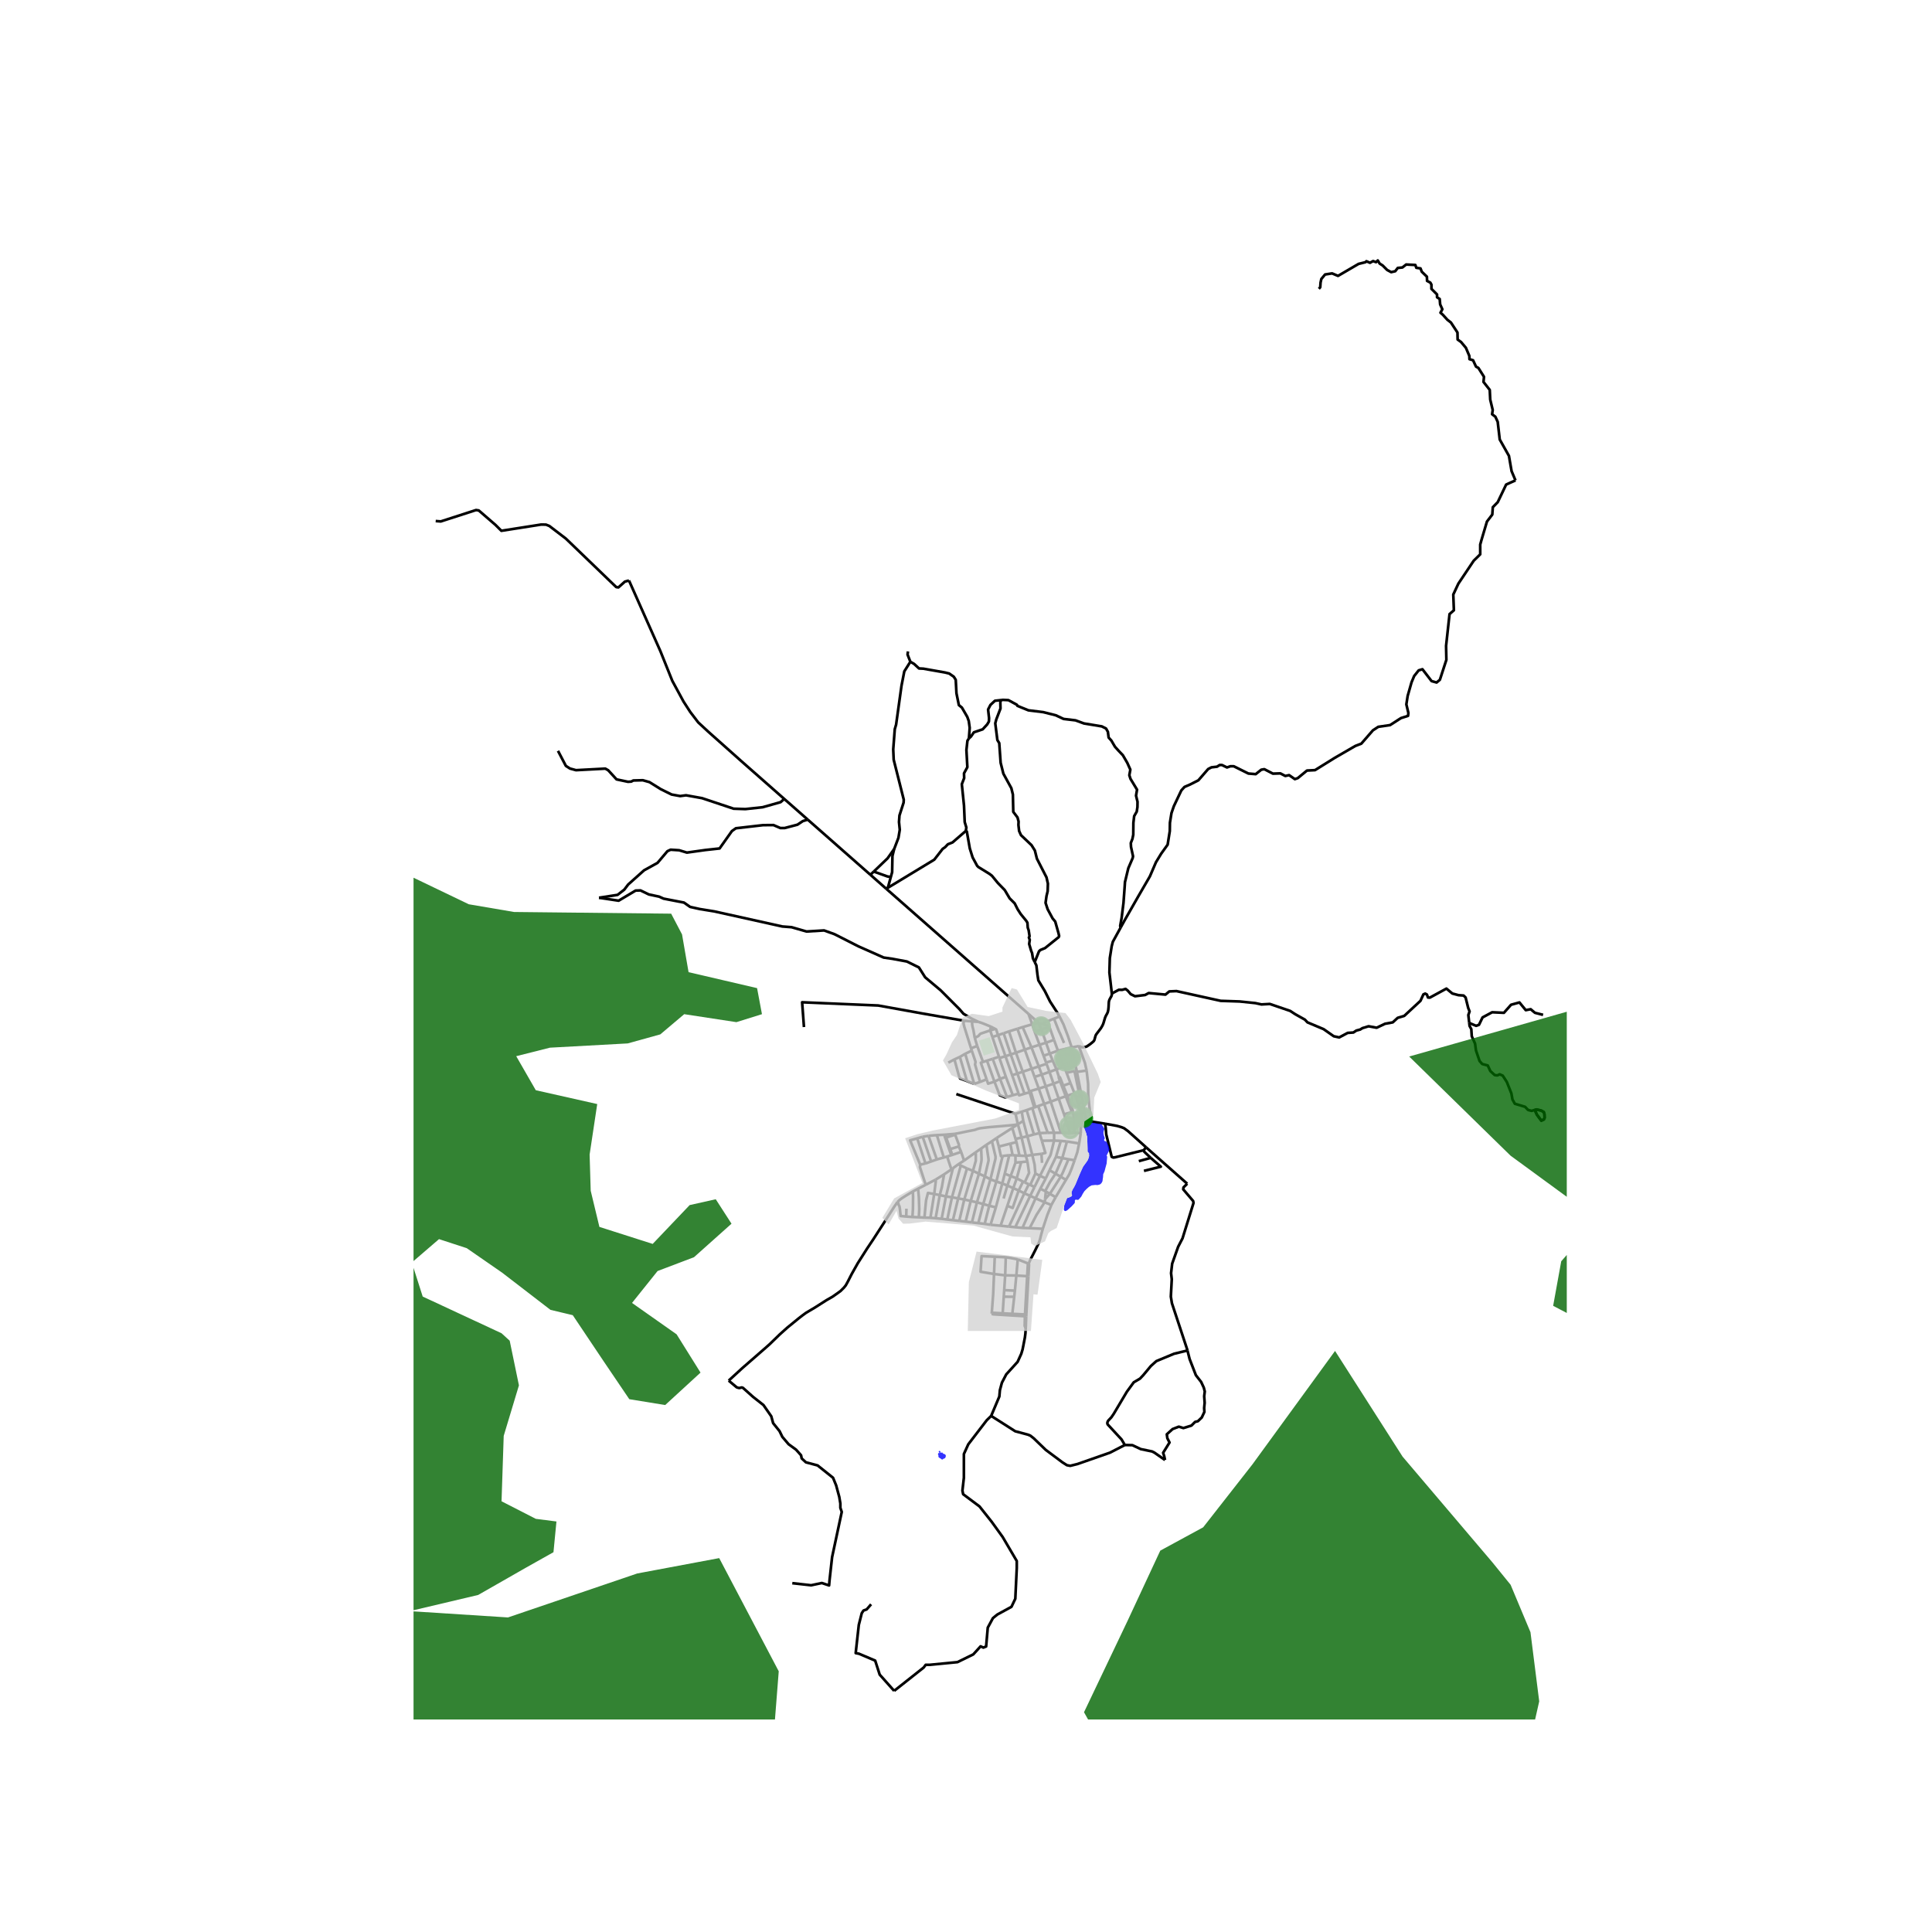 <svg xmlns="http://www.w3.org/2000/svg" xmlns:xlink="http://www.w3.org/1999/xlink" width="960" height="960" viewBox="0 0 720 720"><defs><style>*{stroke-linejoin:round;stroke-linecap:butt}</style></defs><g id="figure_1"><path id="patch_1" d="M0 720h720V0H0z" style="fill:#fff"/><g id="axes_1"><path id="patch_2" d="M154.11 640.8h429.78V86.4H154.11z" style="fill:#fff"/><g id="LineCollection_1"><path d="m400.404 395.36-.829-2.9M400.404 395.36l.835 3.612M400.404 395.36l-4.024 1.404M404.874 417.644l-1.978-.411M404.874 417.644l-.68-3.075M411.82 418.774l-6.274-1-.672-.13M399.03 390.416l.36-.067M399.03 390.416l-4.773 1.145M399.03 390.416l.545 2.044M401.24 398.972l-.814.186M401.24 398.972l.096.488M417.622 345.69l-2.897 5.278-.437 1.682-.692 4.427-.153 5.338.906 7.842M402.044 389.838l.603.224.479.201.48.038.683-.113.394-.075.438-.19 1.171-.814.751-.611.516-.453.246-.375.128-.41.266-.988.102-.335.208-.423 1.032-1.367.719-.945.557-.95.298-.649.188-.568.54-1.816.29-.661.47-.845.248-.57.162-.747.104-.909.05-.879.06-1.154.093-.483.156-.446.41-.758.309-.547.145-.502.009-.46" clip-path="url(#pae2d487af5)" style="fill:none;stroke:#000"/><path d="m547.542 381.218-.337-2.945.465-1.336-.523-1.337-.96-3.865-.754-.726-1.918-.145-2.267-.61-2.209-1.831-6.19 3.37-.696-.058-.379-1.104-.639-.349-.668.291-1.104 2.412-6.045 5.609-2.44.726-1.831 1.685-2.877.523-3.139 1.482-2.992-.552-2.296.697-.843.524-1.424.377-1.104.727-2.122.145-3.167 1.686-2.034-.436-3.778-2.645-6.015-2.528-.959-1.017-3.574-2.005-1.918-1.25-7.585-2.586-3.109.174-2.267-.493-5.898-.61-7.033-.233-16.476-3.633-2.674.117-1.423 1.191-6.248-.581-1.337.726-3.778.465-1.598-.784-1.133-1.337-.785-.61-1.279.348-1.22-.028-2.613 1.398M426.228 428.648l-10.6 2.63-.723.109-.617-.285-.297-1.246-.763-3.147-.978-3.994-.186-2.356-.243-1.585" clip-path="url(#pae2d487af5)" style="fill:none;stroke:#000"/><path d="m427.12 427.572-6.737-6.032-1.465-1.08-1.105-.436-1.452-.418-4.54-.832M417.622 345.69l1.54-2.804 5.09-8.921 4.283-7.384 2.259-5.252 1.942-3.187 2.407-3.36.805-5.063.047-3.097.58-3.62.88-2.553 2.781-5.873 1.189-1.31 2.036-.88 3.138-1.592 3.64-4.197 1.238-.636 2.076-.241.99-.625.87.013 1.85.893 1.298-.45 1.245.019 5.442 2.703 2.719.223 2.071-1.647 1.131-.2 3.215 1.662 2.768-.093 1.84.962 1.42-.31 2.141 1.49 1.081-.372 3.435-2.828 3-.152 7.393-4.599 7.611-4.405 2.252-.87 4.315-4.959 2.006-1.308 4.395-.643 4.043-2.604 2.65-.843.13-1.063-.76-3.22.49-3.145 1.443-5.069.975-2.336 1.677-2.114 1.41-.426 3.397 4.42 1.884.527 1.214-1.015 2.42-7.431-.108-5.205 1.295-11.844 1.615-1.424-.224-5.864 1.897-4.064 5.712-8.532 2.431-2.398-.004-3.627.509-1.829 2.006-6.75 1.988-2.607.194-2.736 1.839-1.893 3.122-6.534 1.446-.666 2.05-.902M491.492 107.64l.523-.583.116-1.743.29-1.337 1.395-1.685 2.615-.407 2.21.93 7.67-4.475 2.565-.625.341-.363 1.337.58 1.163-.638 1.104.407.639-.64.698 1.163 1.104.697 1.685 1.686 1.512.813 1.51-.348.93-1.221 1.744-.174 1.395-1.104 3.428.174.35 1.046 1.568.232.465 1.22 1.918 1.86.058 1.57 1.221.64.407.754v1.57l2.092 2.092v1.046l.988.64.174 2.034.814 1.801-.697 1.279.871.755 1.686 1.86 1.337 1.046 2.44 3.72.059 2.616 1.278.929 1.802 2.15 1.279 3.023.058 1.22 1.337.407 1.104 2.383.872.465 2.092 3.312-.175 1.918 2.325 2.964.174 3.604.93 3.894-.232 1.569 1.22.93.872 1.918.755 6.567 3.43 6.102.987 5.696 1.458 3.451M402.044 389.838l-2.654.511M404.944 398.963l-.655-2.922-2.245-6.203M386.88 381.091l-2.189.638M386.88 381.091l1.23 2.57M386.88 381.091l-3.589-3.235M388.508 381.621l-.908-.176-.41-.143-.31-.21M390.988 382.758l-.565-.494-.682-.308-.481-.143-.752-.192" clip-path="url(#pae2d487af5)" style="fill:none;stroke:#000"/><path d="m392.793 379.624-3.755 1.528-.53.47M394.257 391.561l.922 2.272M394.257 391.561l-3.017 1.083M394.257 391.561l-1.455-4.026M383.291 377.856l1.4 3.873M383.291 377.856l-53.009-46.643M394.869 378.826l-2.076.798M399.39 390.35l-1.405-4.228-1.645-4.337-1.471-2.96M385.61 358.528l.615 1.242.42 3.59.32 1.99 2.427 4.01 1.932 3.864 2.906 4.49.639 1.112M362.312 380.655l-3.071-.26M363.254 386.735l-.477-2.764-.401-1.614-.103-.854.04-.848" clip-path="url(#pae2d487af5)" style="fill:none;stroke:#000"/><path d="m364.551 380.795-.799-.037-1.44-.103M378.623 392.323l2.517 7.082M378.623 392.323l-2.6-7.953M378.623 392.323l3.282-1.16M378.623 392.323l-1.95.657M388.233 400.468l2.878-1.002M388.233 400.468l-2.692.876M388.233 400.468l1.485 4.395M388.233 400.468l-1.114-3.045M361.889 390.694l.26.831M361.889 390.694l2.29-.91M359.24 380.395l-.175.974.285 1.219 2.539 8.106M388.913 393.437l-1.502-4.08M388.913 393.437l.95 2.564M388.913 393.437l2.327-.793M389.257 448.05l-3.327-1.483M389.257 448.05l2.55 1.005M383.713 457.697l2.57-4.959 2.55-3.948.424-.74M389.479 446.894l-.03.34-.192.816M381.905 391.164l2.563 7.137M381.905 391.164l-2.743-7.769M381.905 391.164l2.488-.846M387.435 422.282l-2.13.484M387.435 422.282l3.02-.12M387.435 422.282l.825 2.834M384.716 412.951l.56 1.925 2.159 7.406M374.856 401.303l2.598 6.85M374.856 401.303l-2.395-6.996M374.856 401.303l-2.18.753M400.42 407.443l-2.639.904M400.42 407.443l.531 1.419M400.42 407.443l-1.493-3.802M384.707 430.396l-1.831-6.94M384.707 430.396l-2.395.385M384.707 430.396l3.402-.386M385.853 437.34l-.288-3.298-.858-3.646M385.853 437.34l-1.904 4.243M385.853 437.34l1.732.846M376.023 384.37l3.139-.975M376.023 384.37l-1.994.704M394.547 409.444l2.637-.893M394.547 409.444l-2.97 1.124M394.547 409.444l1.988 5.817M394.547 409.444l-1.923-5.586M385.58 384.462l-.889-2.733M385.58 384.462l1.83 4.895M385.58 384.462l2.53-.801M383.949 441.583l1.574.789M383.949 441.583l-.541-.237M400.11 415.649l.25 6.514M400.11 415.649l2.925-.777M400.11 415.649l-.405-1.264M372.89 456.783l2.517-7.412M372.89 456.783l3.12.333M372.89 456.783l-3.748-.346M391.11 399.466l-1.107-3.025M391.11 399.466l2.609-.941M391.11 399.466l1.514 4.392M377.454 408.153l2.146-.572M377.454 408.153l-2.199.641M351.843 437.649l-3.196 1.987M351.843 437.649l2.714-1.845M350.218 445.373l.806-3.06.582-3.38.237-1.284M400.36 422.163l-1.539.009M400.36 422.163l2.409.04M377.624 442.779l-2.217 6.592M377.624 442.779l1.285-3.648M377.624 442.779l-2.213-.957M377.624 442.779l2.005.894M384.468 398.3l1.073 3.044M384.468 398.3l2.65-.877M384.468 398.3l-3.328 1.105M393.534 431.133l-2.392 4.958M393.534 431.133l1.797-5.957M393.534 431.133l2.349.453M381.242 440.35l-1.613 3.323M381.242 440.35l.622.308M381.242 440.35l-2.333-1.219M398.187 432.03l2.28.359M398.187 432.03l-2.304-.444M395.308 438.514l.707-1.39 2.172-5.094M379.63 443.673l2.11 1.034M375.407 449.37l1.971.808 2.251-6.505M387.41 389.357l-3.017.961M387.41 389.357l2.415-.773M367.018 438.395l-2.194-.989M367.018 438.395l2.082 1.099M367.018 438.395l-2.94 9.683M367.6 426.64l.789 5.282.017.602-1.388 5.871M369.015 384.009l.808 2.436M369.015 384.009l.283-1.387M369.015 384.009l1.851-.567M363.254 386.735l.695-.278.633-.36.282-.294.377-.451.291-.168 3.483-1.175" clip-path="url(#pae2d487af5)" style="fill:none;stroke:#000"/><path d="m299.613 382.756-.684-9.238 28.365 1.205 16.323 2.948 15.624 2.724M369.823 386.445l2.119-.674M369.823 386.445l2.484 7.377M363.254 386.735l.924 3.05M381.336 417.728l1.54 5.728M381.336 417.728l-.561-3.422M381.336 417.728l-2.014 1.254M357.12 433.91l.948.449M357.12 433.91l-1.99 1.45M357.12 433.91l2.158-1.38M387.119 397.423l2.884-.982M387.119 397.423l-2.726-7.105M388.11 383.661l2.878-.903M388.11 383.661l1.715 4.923M381.787 407.592l-2.628-7.507M381.787 407.592l1.913-.536M379.6 407.58l.217.622 1.97-.61M382.26 494.954l-.117 1.943-.188 1.506-.55 2.876-.322 1.625-.482 1.604-1.368 3.012-4.243 4.685-1.608 3.08-.753 2.81-.206 2.343-3.045 7.228M333.226 630.138l11.004-8.705.753-1.003h1.505l10.333-1.004 5.886-2.878 2.737-3.012 1.026.469 1.027-.402.615-7.028 1.916-3.546 1.643-1.34 5.27-2.877 1.436-3.012.547-11.444v-2.61l-5.269-8.97-4.106-5.688-4.516-5.689-6.09-4.551-.274-1.339.547-4.819v-8.834l1.643-3.615 6.877-8.968 1.642-1.607M419.196 538.506l-5.508 2.845-12.146 4.25-2.703.67-1.233-.235-1.676-1.07-6.228-4.652-4.516-4.351-1.197-.937-.89-.368-4.756-1.272-8.965-5.72M376.11 430.515l-1.668 6.876M376.11 430.515l-2.463.292M376.11 430.515l1.258-.009M391.807 449.055l1.607-2.895M388.614 457.933l1.7-5.135 1.493-3.743M380.567 433.09l-1.658 6.041M380.567 433.09l-2.124.18M380.567 433.09l2.327-.233M389.718 404.863l1.859 5.705M389.718 404.863l-2.599.825M389.718 404.863l2.906-1.005M358.068 434.359l-3.299 11.835M358.068 434.359l2.302 1.098M359.86 455.256l1.905-7.69M359.86 455.256l2.347.308M359.86 455.256l-2.379-.262M350.218 445.373l-2.07-.403M350.218 445.373l2.309.51M350.218 445.373 348.684 454M379.29 469.344l1.245.479 2.82 1.119M383.355 470.942l-.305.253-.25 4.404M388.614 457.933l-.603 2.185-.445 1.807-.464 1.32-1.349 2.78-1.865 3.63-.533 1.287M383.255 475.635l.24-4.39-.14-.303M381.14 399.405l2.471 7.33M381.14 399.405l-1.981.68M371.123 449.959l-1.98 6.478M371.123 449.959l2.402-8.918M371.123 449.959l-2.463-.62M354.769 446.194l-1.746 8.293M354.769 446.194l-2.242-.312M354.769 446.194l2.32.41M378.909 439.131l-2.27-.846M374.442 437.391l-.917 3.65M374.442 437.391l2.198.894M382.312 430.781l-1.598-6.847M382.312 430.781l.582 2.076M382.312 430.781l-2.378-.116M402.164 426.13l-4.54-.73M402.164 426.13l.605-3.927M400.466 432.389l1.026-3.01.672-3.25M383.611 406.735l.48-.152M383.611 406.735l.089.32M372.307 393.822l.154.485M372.307 393.822l-2.364.78M379.934 430.665l-1.13-5.02M379.934 430.665l-1.502-.078M378.805 425.645l-.342-1.205M378.805 425.645l-2.293.552M379.159 400.085l-1.96.609M379.159 400.085l-2.487-7.105M387.12 405.688l2.005 5.705M387.12 405.688l-1.58-4.344M387.12 405.688l-3.029.895M361.765 447.566l3.059-10.16M361.765 447.566l-2.41-.542M361.765 447.566l2.314.512M379.322 418.982l-.86-3.896M379.322 418.982l1.392 4.952M379.322 418.982l-2.068 1.365M355.666 422.574l1.243-.207 3.813-.789 2.534-.5 1.096-.384.855-.218 3.3-.404 5.114-.435 3.116-.282 1.369-.134 1.216-.24M381.864 440.658l1.645-3.55-.615-4.251M384.393 390.318l-3.278-7.543M382.26 494.954l.037-.65.143-3.75" clip-path="url(#pae2d487af5)" style="fill:none;stroke:#000"/><path d="m381.949 490.527-.08 3.609.391.818M385.306 422.766l-2.71-9.055M385.306 422.766l-2.43.69M381.864 440.658l1.544.688M389.497 443.901l.325.183M389.497 443.901l-1.796-.904M393.341 437.417l-2.063 3.173-1.781 3.311M375.255 408.794l-2.579-6.738M370.603 403.106l1.946 5.02 2.002.837.704-.169M381.115 382.775l3.576-1.046M381.115 382.775l-1.953.62M387.7 442.997l-1.77 3.57M387.7 442.997l2.018-3.81M389.125 411.393l3.708 10.759M389.125 411.393l2.452-.825M389.125 411.393l-2.207.805M395.883 431.586l1.742-6.186M393.341 437.417l.86-1.933 1.682-3.898M396.58 397.365l-.2-.6M396.58 397.365l.885 2.397M396.58 397.365l-2.861 1.16M373.525 441.04l-2.214-.704M373.525 441.04l1.886.782M391.24 392.644l1.056 2.597M391.24 392.644l-1.415-4.06M373.647 430.807l-2.336 9.53M372.225 427.303l.8 3.573.622-.069M393.414 446.16l-2.148-1.266M393.414 446.16l3.827-6.451M371.311 440.336l-2.651 9.003M371.311 440.336l-2.21-.842M368.66 449.34l-1.707 6.763M368.66 449.34l-2.234-.628M378.357 457.346l5.564-11.675M378.357 457.346l2.684.258M378.357 457.346l-2.346-.23M392.833 422.152v2.907M392.833 422.152l-2.378.01M392.833 422.152l2.549-.013M364.824 437.406l-2.232-1.067M365.646 428.014l.142 3.44v.82l-.068.602-.896 4.53M395.33 425.176l-2.497-.117M395.33 425.176l2.295.224M393.719 398.525l.85 2.67M393.719 398.525l-1.423-3.284M385.425 412.743l.435-.159M385.425 412.743l-.71.208M385.425 412.743l-1.725-5.687M380.775 414.306l1.82-.595M380.775 414.306l-2.312.78M376.512 426.197l-4.287 1.106M376.512 426.197l.856 4.31M392.833 425.059l-4.573.057M387.585 438.186l3.212-6.484.516-.851.273-.72 1.247-5.072M383.921 445.671l1.602-3.3M383.921 445.671l-2.18-.964M383.921 445.671l2.01.896M397.24 439.709l1.204-2 .533-1.252.479-1.222 1.01-2.846M378.463 415.086l-22.07-7.363M369.298 382.622l1.568.82M364.551 380.795l1.562.524 1.25.494 1.935.809M376.01 457.116l5.73-12.41M381.74 444.707l1.668-3.36M369.142 456.437l-2.19-.334M366.426 448.712l2.674-9.218M366.426 448.712l-1.842 7.112M366.426 448.712l-2.347-.634M364.584 455.824l2.369.279M364.584 455.824l-2.377-.26M379.6 407.58l-2.4-6.886M359.354 447.024l3.238-10.685M359.354 447.024l-1.873 7.97M359.354 447.024l-2.266-.42M391.577 410.568l3.805 11.57M371.942 385.771l2.087-.697M371.942 385.771l2.76 7.85M370.866 383.442l.368.192.708 2.137M383.713 457.697l4.901.236M383.713 457.697l-2.672-.093M382.595 413.711l2.12-.76M378.463 424.44l-1.209-4.093M378.463 424.44l2.251-.506M398.821 422.172l-3.44-.033M396.535 415.26l1.533 4.662.753 2.25M341.818 424.239l2.036-.594M341.818 424.239l3.082 9.34M342.932 434.03l-3.746-9.07 2.632-.721M369.943 394.602l2.733 7.454M369.943 394.602l-2.12.682M385.93 446.567l-4.89 11.037M402.896 417.233l-.035.457-.092 4.513M374.703 393.62l1.97-.64M374.703 393.62l-2.242.687M374.703 393.62l2.497 7.074M352.128 422.877l-3.353.168M352.128 422.877l3.538-.303M352.128 422.877l-.077.636 2.266 6.443.402.493M352.602 423.914l-.183-.518-.291-.519M403.035 414.872l-.139 2.36M403.035 414.872l1.16-.303M403.035 414.872l-.738-2.066M389.825 388.584l2.977-1.049M362.592 436.34l-2.222-.883M363.547 429.462l.103.619v2.51l-1.058 3.748M357.481 454.994l-2.358-.268M388.11 430.01l1.476-.344-1.326-4.55M386.918 412.198l-1.058.386M386.918 412.198l3.537 9.964M374.029 385.074l2.643 7.906M404.944 398.963l-3.608.497M406.402 415.724l-.48-3.715-.376-4.217-.034-3.865-.568-4.964M355.666 422.574l.046.379M377.254 420.347l-5.856 3.758M390.988 382.758l.334.577 1.48 4.2M397.465 399.762l2.961-.604M397.465 399.762l1.462 3.88M382.876 423.456l-2.162.478M348.775 423.045l-2.75.248M351.595 431.403l-.015-.544-2.326-7.463-.48-.351M369.659 425.302l1.348 5.716-.02.784-1.887 7.692M364.178 389.784l2.16 5.973M366.338 395.757l1.486-.473M367.681 402.236l-2.152-6.185.809-.294M385.61 358.528l1.606-4.017.494-.465 1.744-.72 5.107-4.104.146-.407-.233-1.046-1.22-4.323-.988-1.191-1.831-3.4-.785-2.383.349-2.528.436-1.831.087-2.818-.523-2.325-3.574-6.974-.756-3.022-1.25-2.006-3.922-3.72-.698-1.539-.262-2.267.058-1.279-.406-1.54-1.57-2.063-.145-6.48-.581-2.354-2.964-5.405-1.017-4.04-.523-7.35-.697-1.134-.785-6.248.378-1.424 1.569-4.097-.058-2.296.209-.82" clip-path="url(#pae2d487af5)" style="fill:none;stroke:#000"/><path d="m417.622 345.69-.166-.61.538-2.977.697-5.623.465-6.365.087-1.38 1.25-5.187 1.627-3.777.131-.669-.756-3.487-.073-1.453.61-1.57.306-1.525.044-4.417.29-2.499.96-1.685.26-1.7.03-1.962-.552-2.295.377-2.223-2.44-4.025-.436-1.351.377-2.092-1.148-2.543-1.641-2.819-1.54-1.613-1.41-1.569-1.337-2.282-1.017-1.132-.276-2.122-.683-1.235-1.583-.799-6.64-1.09-3.168-1.162-4.431-.523-2.935-1.366-4.62-1.162-5.566-.683-4.082-1.657-.19-.407-3.167-1.728-2.02-.102-.79.087" clip-path="url(#pae2d487af5)" style="fill:none;stroke:#000"/><path d="m361.088 275.18.763-.684 1.076-1.584 3.298-1.118 1.686-1.845.624-1.061.058-1.264-.363-3.211.886-1.715 1.657-1.54 2.232-.247M359.926 309.673l.386.217 1.104 6.292 1.06 3.37 1.685 3.11.465.465 4.127 2.542.9.683 2.238 2.732 2.558 2.63 1.816 3.065 1.874 1.875 1.104 2.194 1.148 1.787 2.063 2.528.436.697.131 1.846.334.988.335 2.222-.248.465.32.858-.218 1.555.741 2.542.335.829.32 2.004.67 1.36M338.374 242.77l-.155 1.17 1.046 2.674M361.088 275.18l.291-3.953-.349-2.528-.551-1.54-2.006-3.458-1.133-.93-.9-4.417-.262-4.998-.727-1.162-1.714-1.192-1.54-.378-8.079-1.424-1.627-.087-1.83-1.685-1.396-.814" clip-path="url(#pae2d487af5)" style="fill:none;stroke:#000"/><path d="m333.228 316.401 1.598-4.185.495-2.992-.291-2.878.174-2.44 1.54-4.795.058-1.105-3.748-14.878-.174-3.835.58-7.556.494-1.715 2.006-14.442 1.046-5.376 2.26-3.59M359.926 309.673l.204-1.28-.61-2.033-.262-6.132-.814-7.99.872-2.268-.058-1.772 1.25-2.296-.35-6.393.379-3.458.551-.872M330.876 330.854l17.31-10.488 3.11-4.01.959-.669.988-1.046 1.743-.697 4.94-4.271M330.282 331.213l.594-.359M330.282 331.213l-5.91-5.206M571.961 413.648l.641-.184 1.744.407.959.552.261.785.06 1.365-.263.61-.959.437-1.627-2.18-.816-1.792" clip-path="url(#pae2d487af5)" style="fill:none;stroke:#000"/><path d="m571.961 413.648.816 1.792 1.627 2.18.959-.436.262-.61-.059-1.366-.261-.785-.959-.552-1.744-.407-.64.184M547.542 381.218l.128 1.124.64 1.191.173 2.645 1.221 2.731.349 2.558 1.336 3.922.989 1.134 2.063.552.959 2.063 1.627 1.511.988.116.872-.406 1.133.494 1.511 2.324 1.715 4.3.407 2.268.9 1.598 3.807 1.133 1.104 1.163 1.308.348 1.19-.34M427.12 427.572l3.723 3.311 11.6 10.249M442.533 503.292l-.093-.37-5.696-17.231-.407-2.5.35-6.45-.262-2.267.406-3.546 2.238-6.305 1.627-3.139 4.097-13.193-.145-.726-3.69-4.33.087-.726 1.398-1.377M333.226 630.138l-5.388-6.053-1.686-5.23-6.044-2.559-1.22-.232 1.162-10.52 1.104-4.358.64-.988 1.162-.407 1.686-1.918M271.56 514.515l2.969 2.487.572.192.41.083.924-.217.445.151.326.293 3.437 3.07 3.882 3.054 2.906 4.184.697 2.557 2.383 2.964 1.047 2.15 2.324 2.732 2.79 2.034 1.86 2.092.232 1.163 1.57 1.453 4.358 1.162 5.754 4.592 1.162 2.847 1.162 4.3.407 2.442v1.627l.523 1.511-3.603 16.855-.973 8.804-.145 1.744-2.703-.9-3.981.842-7.033-.784M396.231 404.597l2.696-.956M396.231 404.597l-.498.148M396.231 404.597l-.708-1.826M396.231 404.597l1.55 3.75M395.733 404.745l1.451 3.806M395.733 404.745l-.681-1.807M395.052 402.938l-2.428.92M395.052 402.938l.471-.167M394.57 401.194l.02.501.462 1.243M397.184 408.55l.597-.203M397.184 408.55l2.12 5.527.4.308M399.705 414.385l.104-.496-2.028-5.542M395.523 402.77l-.513-1.27-.44-.306M399.575 392.46l-4.396 1.373M395.179 393.833l1.2 2.931M400.951 408.862l1.43-.298M400.951 408.862l.894 2.451M402.111 403.484l-.745.152M402.111 403.484l-.775-4.024M402.111 403.484l.945 4.94M401.366 403.636l1.016 4.928M401.366 403.636l-.94-4.478M403.056 408.423l.493 2.447M403.056 408.423l-.674.141M392.296 395.241l-2.434.76M389.862 396.001l.14.44M396.535 415.26l3.17-.875M404.195 414.569l-.38-2.142M427.12 427.572l-.892 1.076M428.843 431.508l-2.373-2.247-.242-.613M292.273 297.742l-1.362 1.194-6.684 1.89-6.45.697-4.389-.146-11.74-3.922-5.986-1.076-2.18.291-3.196-.581-4.01-1.977-4.242-2.644-2.47-.697-3.546.087-.756.407-1.22.087-4.272-.9-3.11-3.401-1.074-.61-10.926.581-2.238-.61-1.54-.988-2.935-5.608M292.273 297.742l8.756 7.71M234.403 216.335l11.701 26.321 4.451 11.093 4.175 7.697 2.508 3.883 2.966 3.883 3.832 3.547 12.182 10.845 16.055 14.138M331.98 326.828l-1.104 4.026M325.627 324.804l5.102 1.826 1.25.198M333.228 316.401l-.64 2.586-.115 6.044-.493 1.797M325.627 324.804l-1.256 1.203" clip-path="url(#pae2d487af5)" style="fill:none;stroke:#000"/><path d="m333.228 316.401-2.47 3.487-5.131 4.916M324.371 326.007l-23.342-20.554M223.235 334.561l6.92-1.073 2.5-1.947 1.452-1.918 5.928-5.289 4.999-2.76 3.69-4.36 1.192-.552 3.196.204 2.877.872 6.858-.96 5.318-.58 4.591-6.48 1.482-1.047 10.142-1.162 3.864-.03 2.558 1.105h1.627l4.766-1.25 2.005-1.337 1.83-.544" clip-path="url(#pae2d487af5)" style="fill:none;stroke:#000"/><path d="m364.551 380.795-2.45-1.191-3.04-1.8-1.521-1.742-7.014-7.028-5.749-4.82-2.326-3.681-4.482-2.21-5.406-1.003-3.25-.468-9.342-4.15-1.197-.603-7.767-3.95-3.9-1.405-6.536.401-5.577-1.606-3.455-.265-25.354-5.626-5.368-.867-3.628-.803-2.295-1.61-7.596-1.472-1.64-.74-3.836-.814-3.138-1.51-1.801.057-6.335 3.778-7.313-1.106M234.403 216.335l-1.53.422-2.413 2.15-.813-.116-18.772-18.074-6.161-4.708-1.25-.494-1.801-.029-14.82 2.325-2.209-2.209-6.219-5.376-1.016-.145-13.135 4.242-1.89-.144M547.542 381.218l2.554 1.079 1.075-.378 1.336-2.761 3.575-1.918 4.388.204 2.644-2.994 3.138-.871 2.355 2.877 1.83-.35 1.598 1.338 3.026.766M378.443 433.27l-1.803 5.015M378.443 433.27l-.01-2.683M376.64 438.285l-1.23 3.537M375.41 441.822l-1.393 4.826M385.523 442.372l2.062-4.186M391.142 436.09l-1.424 3.097M391.142 436.09l2.2 1.327M393.341 437.417l1.967 1.097M395.308 438.514l1.933 1.195M395.308 438.514l-4.042 6.38M388.11 430.01l.226 3.351M372.676 402.056l-2.073 1.05M367.824 395.284l2.78 7.822M367.681 402.236l.554 1.62 2.368-.75M340.071 444.11l1.99-1.065M340.033 453.544l.196-3.065.043-4.467-.051-1.448-.15-.454M334.477 447.939l.808-.781.958-.703 1.267-.808 2.561-1.537M403.815 412.427l-.266-1.557M403.815 412.427l-1.518.38M402.297 412.806l-.452-1.493M403.549 410.87l-1.704.443M384.091 406.583l.1.337M385.86 412.584l-1.669-5.664M428.843 431.508l-4.444 1.217M426.316 436.356l6.295-1.572-3.768-3.276M377.969 483.28l-3.89-.039M377.969 483.28l.255-2.293M377.969 483.28l-.706 6.345M374.078 483.241l-.407 6.203M374.078 483.241l.16-2.44M374.238 480.801l3.986.186M374.238 480.801l.36-5.523M378.224 480.987l.535-5.64M378.759 475.348l.53-6.004M378.759 475.348l-4.16-.07M378.759 475.348l4.04.251M374.83 468.549l1.787.27 2.672.525M377.263 489.625l-3.592-.18M377.263 489.625l4.724.236M373.67 489.444l-3.485-.194-.599.318M374.83 468.549l-.231 6.73M374.83 468.549l-4.109-.2M370.721 468.349l-.28 6.427M370.441 474.776l-5.012-.837.376-5.823 4.916.233M381.987 489.861l-.038.666M381.987 489.861l.49.025M381.987 489.861l.812-14.262M381.949 490.527l.49.028M369.586 489.568l.496.234 11.867.725M382.44 490.555l.037-.67M370.441 474.776l-.308 7.497-.547 7.295M382.477 489.886l.778-14.251M370.441 474.776l4.158.502M382.8 475.599l.455.036M352.966 431.01l1.591 4.794M352.966 431.01l-1.371.393M352.966 431.01l1.753-.561M343.854 423.645l2.172-.352M343.854 423.645l3.157 9.202M347.011 432.847l-2.111.732M347.011 432.847l2.11-.752M349.121 432.095l-3.095-8.802M349.121 432.095l2.474-.692M358.19 429.276l-3.47 1.173M358.19 429.276l-.878-2.03M358.19 429.276l1.088 3.255M359.278 432.53l4.269-3.068M354.128 428.233l3.184-.988M354.128 428.233l-1.526-4.32M354.72 430.449l-.06-.71-.532-1.506M352.602 423.914l3.11-.961M357.312 427.245l.076-.544-1.325-3.547-.351-.201M344.9 433.579l-1.968.451M337.8 450.446l-.073 2.924M337.727 453.37l2.306.174M334.477 447.939l.26.365.172.753.291.502.17 1.037.275 2.578 2.082.196M340.033 453.544l2.395.101M342.428 453.645l2.09.125M342.062 443.045l.144.552.23 2.599.137 4.45-.145 3M342.062 443.045l2.924-1.514M344.517 453.77l2.217.062M348.147 444.97l-2.323-.398-.702 2.761-.24 2.41-.365 4.027M348.684 454l2.239.218M348.684 454l-1.95-.168M350.923 454.218l2.1.27M350.923 454.218l1.604-8.336M353.023 454.487l2.1.239M355.123 454.726l1.965-8.122" clip-path="url(#pae2d487af5)" style="fill:none;stroke:#000"/><path d="m271.56 514.515 5.046-4.633 8.503-7.413 1.761-1.556 1.13-1.104 1.214-1.172 1.335-1.305 2.874-2.577 4.225-3.446 1.489-1.156 1.266-.92 3.25-1.924 4.329-2.76 2.258-1.29 1.745-1.22 1.266-.92 1.231-1.222.702-.871.718-1.288 1.523-2.979 2.24-3.982 3.474-5.472 2.31-3.447 4.054-6.275 2.087-3.263 1.608-2.51 1.28-1.871M357.088 446.604l3.282-11.147M348.147 444.97l-1.413 8.861M348.647 439.636l.085.686-.585 4.648M348.647 439.636l-3.66 1.895M352.527 445.882l2.604-10.521M354.557 435.804l.574-.443M367.6 426.64l-1.954 1.374M367.6 426.64l2.059-1.338M364.079 448.078l-1.872 7.486M365.646 428.014l-2.1 1.448M369.659 425.302l1.74-1.197M391.266 444.894l-1.444-.81M389.479 446.894l1.098-1.25.689-.75M387.585 438.186l2.133 1M378.432 430.587l-1.064-.08M372.225 427.303l-.827-3.198M362.15 391.525l-2.45 1.206M365.248 403.206l-1.872-6.475.188-1.004-1.414-4.202M353.412 396.024l2.275-1.215M365.248 403.206l-2.18.72M365.248 403.206l2.433-.97M363.068 403.927l-2.726-1.077M363.068 403.927 359.7 392.73M392.793 379.624l1.753 4.473.582 1.238 1.403 3.347M355.687 394.809l2.023-.924M360.342 402.85l-2.554-.942-.4-.914-1.701-6.185M357.71 393.885l1.99-1.154M357.71 393.885l2.632 8.965M389.822 444.084l-.134.69-.137 1.305-.072.815M384.191 406.92l-.491.136M434.163 544.105l-3.949-2.754-.855-.435-4.208-.87-3.149-1.473-2.806-.067M442.533 503.292l-4.997 1.213-6.603 2.745-2.019 1.807-2.874 3.446-1.198 1.272-2.326 1.372-2.566 3.514-4.894 8.233-.889 1.305-1.198 1.272-.24.502-.068.435.137.435 5.167 5.588 1.231 2.075M434.163 544.105l-.26-1.299-.435-1.395 2.383-3.836-.814-1.597-.204-1.453 2.151-1.948 2.324-.9 1.715.523 2.993-.93 1.366-1.366 1.046-.261 1.424-1.366.988-2.092-.088-1.453.19-1.962-.175-2.427.218-1.787-.363-1.423-.988-2.122-1.962-2.513-2.338-6.03-.801-3.176M342.932 434.03l-.102.937 2.156 6.564" clip-path="url(#pae2d487af5)" style="fill:none;stroke:#000"/></g><g id="PatchCollection_1"><path d="m396.48 450.727.124-1.47.95-2.46.14-.317.616-.167.581-.268.497-.25.137-.386-.188-.686.05-.602.394-.887.428-.703.6-1.15 1.487-3.619.831-1.865.538-1.147 1.112-1.523.564-.82.444-1.078.106-.796-.062-.376.008-.46-.205-.1-.222-.218-.103-.419v-.92l-.145-4.376-.095-.335-.153-.351-.01-.351-.974-2.547.194-2.15 6.364 1.009.885 1.324.144.272.068.284-.17.394-.163.569-.02.532.097.647.316.937.103.418-.18.15-.085.285v.243l.162.21.197.083.333.036.292.383.419.752.294.7.303 1.348-1.098 2.179.158.191.07.21-.038.567-.16 1.958-.453 1.64-.325 1.256-.504 1.116-.06 1.059-.134.872-.055.617-.36.687-.393.418-.462.218-.65.15-.838-.05-1.386.167-.607.33-.434.285-.84.743-.776.797-.613.962-.553 1.059-.975 1.12-.24.093-.436-.018-.428-.075-.167.113-.132.21-.051.18.046.284-.02.26-.129.309-1.064 1.155-1.652 1.478-.464.227-.302.077-.294-.165-.15-.229zM349.656 541.515l-.077.293.008.342.171.268-.068.176v.143l.12.167-.026.142.086.159.103.008.316.21.385.2.094.176.436.142.231-.133.103-.16.239-.05.36-.176.204-.25.12-.419.018-.326-.146-.293-.316-.226-.283-.108-.213-.018-.257-.351-.111-.134-.146.042-.496.034-.094.05.035-.243.05-.192-.068-.126-.145-.108-.188-.05-.155.041-.085.076-.034.158.051.185.206.159.017.125-.052.084z" clip-path="url(#pae2d487af5)" style="fill:#00f;fill-opacity:.8"/></g><g id="PatchCollection_2"><path d="m-899.706 317.809 1.342-40.172 15.567-27.832 1.075-17.854-11.81-10.502-46.704-13.654 7.247-41.487-24.424-.788-16.91 6.302-12.615-11.291-22.01 27.833-21.472-16.804 30.062-27.834-7.516-12.604-27.915 26.521-30.598-22.32-5.905-4.463-3.9-35.767 12.146-57.932 8.351-34.91-7.592-93.589-40.236-59.424 16.702-57.941 31.885-23.771 3.037-11.886-6.833-46.058-41.754-16.343-65.289-23.773-47.068 29.715-40.995-28.229-23.535-26.001-42.377 7.699-17.714 4.727-23.083-21.537-13.42-19.962-5.905-20.488 1.946-15.167 20.394-23.413 10.981-25.715-14.726-5.497.833-12.078 3.743-8.142 1.664-3.528 1.803-18.727-8.32-14.52-4.962-3.093 3.922-4.03 8.236 1.727 5.883 2.303 17.453 6.333 3.53.768 18.237-2.878 7.843-4.415 6.47-2.404 6.471 13.338 3.48 6.429 3.139-2.735.703-4.348-17.551-27.348 12.06-4.798 25.591 20.439 3.236-6.717-13.727-12.763-2.844-7.389.392-6.525-4.02-4.51-1.47-8.349-9.217-7.772-5.099-7.485-2.94-8.925-4.61-8.828-9.412-9.405-8.334-10.364-10.393-12.187-2.844-8.445-1.176-4.703-1.079-4.126 4.216-5.95 2.745-9.02 4.02 7.485 4.217-.097 4.51-2.59 4.902 1.247 5.883-3.359 22.16 12.572 5.392-5.854-11.668-6.91-13.923-9.117-11.864-4.318 22.302-20.074 12.942-9.98 12.354-4.415 4.903-9.405 12.158-14.971 15.492-6.718 8.824 2.303 2.746 11.516-6.08 6.91 10.59 15.355 14.707 1.92 8.825-6.334 1.372-10.748-6.094-9.263-4.16-18.458 8.32-5.157 11.925-3.8 2.496-10.587-3.328-15.202-4.438-20.358-3.05-13.845 25.791-36.104 23.018 16.56 33.001-1.087h26.07l10.405 41.451-23.57 6.885-18.026 8.958-.693 15.2 3.466 6.108 9.43-2.035 7.21-2.986 25.712 14.267 6.178-3.551 9.037 9.382-7.06 14.779-2.157 10.557-11.766 18.81-4.314 19.577-.755 3.855 8.628-7.58 4.804-16.795 11.668-23.417 11.864-.96 15.258 10.481 7.21-10.858 15.808 8.822 6.795-4.343-16.224-11.13 43.124-51.575 9.984 7.194-3.19 6.243 4.438 7.737-15.53 17.1 4.991 11.402 9.29 5.157-.693 7.465-3.605 11.129v13.572l7.21 3.393 4.715-11.4.555-18.187.693-9.636 4.853-7.872h4.854l8.596 2.986 7.21 9.365-5.13 9.771-3.605 13.708-3.882 8.55-3.328 2.986-8.598 6.922v7.329l11.37 2.578 2.774 5.7 13.589 6.244-1.387 10.45 2.635 14.793 6.656-1.629 5.13-9.5 7.627.407 8.042 5.022 14.239 9.947 2.634 8.143-1.664 9.771 6.24 6.38 17.056 14.656 9.844 11.942 9.43 3.257 9.567-5.157 3.05-6.378 6.795-2.85 5.546 4.071 6.656 11.4 4.437 4.886 6.102 6.242-3.05 7.057-8.876 5.835-11.231 4.614 2.635 9.093 11.786-1.357 18.858-9.907 5.269-3.8 20.8 21.713 9.15-1.492-2.356-11.67-13.312-11.265 2.22-8.55 13.31-2.714 1.803-2.85 4.16-7.328 9.845.543 1.248-7.735-3.328-7.736 2.618-21.879 7.21-14.385 14.144-8.143 15.253-2.714 5.546.27 27.178 8.958 35.775 4.614 3.328.543 22.74 19 9.43 19.814 12.202-2.714 2.965-21.39 11.178-16.697 10.392 5.373-1.765 10.748-6.078 15.93-4.314 8.445-15.884 7.87-8.04 10.554 18.433 11.132 14.903-.576 8.433-3.07 20.934 8.682 14.143 1.493 13.867.271 3.744-5.7 2.08-6.92 2.634-3.122 7.488-1.493 17.332 5.157 7.488 5.972-.693 6.785-1.941 16.013-4.854 4.75-11.647-.271-7.072-.815-6.933 5.157 3.744 9.5 8.181 4.75.555 14.384 1.664 4.207 5.824 9.906 9.29-1.357 12.618-9.5 5.685-.95 7.488 7.464 8.042 3.393 7.21 5.564 5.131 8.549 1.525 8.142-3.882 5.835-17.055 2.172-3.328 2.578.832 8.82 7.071 6.514-3.328 9.228-14.42 1.628-7.627-5.971-12.48 3.528-13.034 7.735-15.472 8.516-33.556-2.443-7.627-10.177-4.299-7.463-7.764 3.664-4.854 11.534-4.02 7.87-8.737 11.264-13.173 12.755-1.247 9.363 15.807 8.277 8.597 4.478 14.975 3.257 2.913-7.328 9.151-4.342 11.648-.543 11.647-3.8 2.774-9.091-4.16-2.307-8.32-5.7 2.219-2.577 5.685-2.442 10.261 8.548 3.743 7.6 7.211 7.598 12.202 7.056 8.875-.543.693-4.07-.693-9.499-.555-4.614-1.387-14.79 14.56-5.7 12.341-2.035 11.648-10.992 5.685-13.57h12.064l6.1 5.971 3.328 7.6v7.191l5.134 11.746 14.421 11.805 7.072 10.041h1.941l16.223-5.563 16.64-2.714 18.997 3.528 13.311 4.478 8.732 10.575-1.109 9.77-4.299 10.449-8.735 6.649 5.269 10.72 9.29 5.563 1.525 8.005.694 14.384-.277 8.14-3.19 8.549-5.823 10.584-4.3 5.699-10.26 4.613-7.626 7.463-8.32-7.463-7.072-5.428-5.408-.135.97 6.513 7.904 11.262-3.189 8.548-6.933 1.492-6.933-.95-18.164.543-3.606 7.055 4.021 12.212 9.707 5.02 1.527-2.827 9.984 10.176 8.18 6.648 4.16-.542 3.051-6.106 9.152-3.528-9.429-12.754-1.525-3.528 3.05-5.563 6.379-1.356 4.991 2.985 12.17-7.595 10.196-10.17 12.943-17.846 10.589-21.49 4.314-1.344 2.94-6.779 3.529-.576 6.962 3.455 5.196 3.837-.196 6.237-5 .096-8.727-3.359-2.745 2.495.98 3.934 3.726 6.812-2.745 3.933-3.628 3.263-6.57 1.918-.685 6.429.588 4.317-1.471 7.388-2.647 8.539-2.354 5.565-2.548 1.151-3.334-.384-4.216-1.918-3.628 2.11.294 4.797 2.843 4.797.197 4.03-3.138 5.277-2.158 4.893 4.714 22.977-3.19 6.648-6.171 4.702-10.262 5.428-8.874 1.628h-14.143l-9.43 5.427 3.744 9.497-4.298 5.699-6.795 8.547-10.4 2.985h-11.508l-15.808 1.493-4.853 7.055 5.27 3.527 18.58.407h7.904l15.96-2.998 14.559-9.904 7.626-6.106 5.547-5.156 19.358-14.322 9.02-11.513 8.432 2.494 9.609 5.565 12.943 5.373 10.1 6.077 29.674-.543 41.876 1.628 5.27-1.085-8.32 24.422 8.32 6.512 16.084-7.326 6.934-11.668 3.882-16.01 6.933-3.257 18.026 16.282 16.64-.543 13.588-9.497 6.379 12.21-11.925 19.266 3.05 12.211 13.312 24.15 16.085 30.39-1.941 20.622-4.16 18.994-4.16 12.752-18.581 10.582-4.714 14.923-3.328 10.582-14.144 14.38-1.941 12.48 23.018.543 18.58-22.52 39.38-23.876 15.253 25.504 10.539 9.226 12.48-5.699L-2.06-1.22l7.488-7.868L19.57 7.734l4.714 1.357 6.934 10.04-15.253 19.263-9.43 27.946 13.312 21.434 24.405 16.82 16.362 5.156 8.14-16.724 16.085-1.899 3.882 14.108 14.282 13.566 7.626 12.615 16.046 10.187 3.906 24.18-2.773 17.905-10.816 14.108-7.488 12.75-18.58 6.783-9.706 6.51-21.632 7.868-22.463 3.527-7.488-.813-12.48-13.566-3.604-4.34-32.725-9.224-23.573 4.34-16.64-2.712-11.369-4.07-18.858-13.022-14.144-.814-13.311 3.527 2.773 19.805 21.908 26.858 29.674 31.197 43.043 48.637 49.417-11.51 28.563-11.47 19.719 2.493 17.256 9.975 18.041 7.481 39.416 8.44 21.963 10.55 16.864 2.878 58.555.626 4.053 7.73 2.431 14.071 25.53 5.946 1.823 9.71-9.523 2.974-19.451-2.973-8.915 7.531-12.157 3.369-28.973 1.586-12.562 3.17 7.294 12.685 22.895 5.153-2.836 18.827.405 13.476 3.242 13.476 19.856 6.342 13.777-14.467 9.726-2.18 5.875 9.116-13.98 12.486-13.575 5.152-9.522 11.89 16.614 11.693 8.914 14.268-13.17 12.089-13.372-2.18-9.522-14.07-11.55-17.241-8.306-1.982-18.033-13.873-13.17-9.115-10.333-3.37-10.13 8.72 4.052 12.683 29.378 13.675 3.04 2.774 3.444 16.647-5.673 18.825-.81 24.375 12.764 6.54 7.7.99-1.11 11.447-10.157 5.706-17.908 10.23-25.502 6.025 36.615 2.35 48.149-16.38 30.564-5.733 22.19 42.178-8.098 103.146 35.117-55.746 24.277-24.032 21.612-1.448 10.362 26.638 13.026 31.27 35.232 9.555-2.37-46.616-15.394-27.506 16.283-34.167 12.139-26.06 15.987-8.687 18.355-23.455 30.79-42.277 25.165 39.382 33.454 39.38 6.81 8.397 7.401 17.663 3.256 25.77-7.401 32.719-12.73 29.822-24.573 26.927-7.994 22.294-1.776 41.402-8.586 21.424 8.586 29.242 24.92 32.425 15.395 39.952 1.184 43.424 11.25 22.002 34.935 5.79 18.947-11.58 22.204 2.895 18.948 27.501 64.836 49.502 26.942 11.868 7.697 12.737 1.48 31.263 10.612 88.525 18.842 24.56.837 19.65-11.723 16.782-9.211 22.104 2.093 27.016-18.003 3.274-28.471-17.192-19.678-4.911-28.14-3.89-20.934-6.753-10.676-15.145-2.93-9.825-11.306-41.957 2.931-25.174v-20.263l-2.721-20.673-8.584-1.433-12.35 3.684-7.328 7.778-8.51 36.985-8.882 12.736-8.586 8.973-5.26 16.35-.419 12.075-2.093 10.438-6.49 1.842-13.398-3.275-5.652-10.438-2.093-10.642-2.303-14.532-4.606-11.257-19.888-17.807-10.257 17.193-5.443 21.081-13.607 11.666-12.98-.205-5.233-4.911 9.211-16.988 7.327-11.257-6.909-22.105-3.977-11.666-29.099-21.287-15.7-7.164-15.91 5.321-13.399 16.989-1.256 18.625-1.046 13.919-.42 10.847-2.302 8.392-26.378.614-31.22 13.06-21.315 9.263-60.138-27.992-16.283-41.103-48.359-58.728-28.47-60.588-35.17-26.2-26.796 9.824-3.35 36.026-65.315-8.187-53.592-42.577 8.374-32.751 5.024-44.216-44.135-76.906-43.125-72.06-82.795-49.7-108.948-71.805-24.869-32.428 37.303.578 18.948-25.48-6.514-24.323 27.83-13.32 36.119 55.595 60.395 53.276h35.527l-21.908-54.434-36.12-81.076-43.224-64.284-69.953-112.482-42.04 29.538-46.777 30.118-54.474 73.552-3.798 50.2-34.751-28.256-22.19-34.81-25.122-12.694-26.796-4.095-28.89-10.648-37.681-11.876-25.077-.006-35.592 23.628-21.353 18.02-22.609 2.866-23.865-19.247-14.654-10.648-19.26-6.143h-18.841l-7.955 11.876 9.211 18.838 4.606 21.295-7.118 16.38-18.84 6.552h-9.63l-20.097-20.884-16.748-17.2-11.723-20.476-23.447-29.076-17.166-19.248-12.142-27.03.419-34.401 2.093-17.61zM858.284 722.492l-76.369-137.331-63.23-100.931 18.066-26.237-3.01-23.561-37.5-14.994-27.374-23.293-36.13-37.217-35.038 14.191-72.536 20.616 37.774 36.949 32.573 23.828-13.686 15.528-3.011 16.6 26.551 13.921 42.153 28.112 27.92 29.18 17.792 17.134 2.463 28.646-8.211 22.487 16.423 15.795 24.635 22.487-4.653 39.887 22.172 32.391 8.758 16.596 28.468 28.91 21.624 36.94 23.54 51.66 8.212 25.43 11.496 49.249 19.982 25.16 7.664 1.873 5.2 23.018 12.592-.268 9.58-4.55 9.033-48.177-2.463-24.358-23.267 4.819-7.938-32.12-.547-13.651 31.478 1.07h17.518l1.095-13.65-13.96-4.283.274-23.288-9.58-33.191-14.508-37.208-9.854-12.581 31.205-16.062 11.77-12.849-.547-26.77-8.212-22.486-11.496 11.511-12.044 30.785-11.77 17.132z" clip-path="url(#pae2d487af5)" style="fill:#006400;fill-opacity:.8"/></g><g id="PathCollection_1"><defs><path id="m2fbbfa0fba" d="M0 3a3 3 0 1 0 0-6 3 3 0 0 0 0 6z" style="stroke:green;stroke-opacity:.8"/></defs><g clip-path="url(#pae2d487af5)"><use xlink:href="#m2fbbfa0fba" x="388.199" y="382.641" style="fill:green;fill-opacity:.8;stroke:green;stroke-opacity:.8"/><use xlink:href="#m2fbbfa0fba" x="388.011" y="382.239" style="fill:green;fill-opacity:.8;stroke:green;stroke-opacity:.8"/><use xlink:href="#m2fbbfa0fba" x="396.822" y="395.81" style="fill:green;fill-opacity:.8;stroke:green;stroke-opacity:.8"/><use xlink:href="#m2fbbfa0fba" x="398.053" y="395.409" style="fill:green;fill-opacity:.8;stroke:green;stroke-opacity:.8"/><use xlink:href="#m2fbbfa0fba" x="399.525" y="394.539" style="fill:green;fill-opacity:.8;stroke:green;stroke-opacity:.8"/><use xlink:href="#m2fbbfa0fba" x="399.234" y="393.769" style="fill:green;fill-opacity:.8;stroke:green;stroke-opacity:.8"/><use xlink:href="#m2fbbfa0fba" x="398.43" y="393.635" style="fill:green;fill-opacity:.8;stroke:green;stroke-opacity:.8"/><use xlink:href="#m2fbbfa0fba" x="397.968" y="394.405" style="fill:green;fill-opacity:.8;stroke:green;stroke-opacity:.8"/><use xlink:href="#m2fbbfa0fba" x="396.993" y="394.17" style="fill:green;fill-opacity:.8;stroke:green;stroke-opacity:.8"/><use xlink:href="#m2fbbfa0fba" x="396.24" y="394.489" style="fill:green;fill-opacity:.8;stroke:green;stroke-opacity:.8"/><use xlink:href="#m2fbbfa0fba" x="401.852" y="410.085" style="fill:green;fill-opacity:.8;stroke:green;stroke-opacity:.8"/><use xlink:href="#m2fbbfa0fba" x="402.331" y="409.616" style="fill:green;fill-opacity:.8;stroke:green;stroke-opacity:.8"/><use xlink:href="#m2fbbfa0fba" x="398.858" y="421.045" style="fill:green;fill-opacity:.8;stroke:green;stroke-opacity:.8"/><use xlink:href="#m2fbbfa0fba" x="398.224" y="419.456" style="fill:green;fill-opacity:.8;stroke:green;stroke-opacity:.8"/><use xlink:href="#m2fbbfa0fba" x="399.969" y="417.564" style="fill:green;fill-opacity:.8;stroke:green;stroke-opacity:.8"/><use xlink:href="#m2fbbfa0fba" x="403.738" y="415.891" style="fill:green;fill-opacity:.8;stroke:green;stroke-opacity:.8"/><use xlink:href="#m2fbbfa0fba" x="403.896" y="416.832" style="fill:green;fill-opacity:.8;stroke:green;stroke-opacity:.8"/></g></g><g id="PatchCollection_3"><path d="m403.391 415.26.045-.11.079-.088.105-.057.118-.02.118.019.105.055.08.087.347 1.678-.064.121-.1.095-.126.058-.138.016-.137-.028-.12-.07zM403.028 414.268l.15.044.156.001.151-.04.134-.08.106-.113-.244-1.201-.054-.072-.075-.05-.088-.025-.09.005-.463.15-.07.087-.047.101-.02.11zM401.197 408.983l.644 1.907 1.238-.286-.55-1.915zM395.838 394.388v-.117l.036-.113.068-.097.093-.074 3.143-.967h.096l.09.027.078.054.057.074.496 1.883-.04.086-.062.072-.08.053-3.188.993-.1-.03-.082-.06-.058-.086zM396.899 397.275l-.02-.103.013-.103.045-.095.074-.076.093-.05 2.788-.98.097.014.088.041.07.064.05.082.517 2.458-.01.09-.037.083-.062.068-.08.046-2.788.477-.1-.03-.089-.058-.068-.08z" clip-path="url(#pae2d487af5)" style="fill:green;fill-opacity:.8"/></g><path id="PatchCollection_4" d="m364.747 387.83 1.868 5.588 4.085-1.306-1.868-5.59z" clip-path="url(#pae2d487af5)" style="fill:#90ee90;fill-opacity:.8"/><g id="PatchCollection_5"><path d="m116.739 65.139.295-.193.392.693-.294.173z" clip-path="url(#pae2d487af5)" style="fill:#d3d3d3;fill-opacity:.8"/><path d="m118.101 65.402-3.295-3.754-1.13.971-.224 2.032-1.13.177-1.941.441-.068.984.587 1.325 6.637-.597.519-1.17zM377.353 460.804l6.672.301.274 2.343 1.402.903 3.73-1.74 1.266-3.079.958-.803 2.121-1.071.787-2.31 2.04-6.09.95-2.46.141-.318.616-.167.581-.268.497-.25.137-.386-.188-.686.05-.602.394-.887.428-.703.6-1.15 1.487-3.619.831-1.865.538-1.147 1.112-1.523.564-.82.444-1.078.106-.796-.062-.376.008-.46-.205-.1-.222-.218-.103-.419v-.92l-.145-4.376-.095-.335-.153-.351-.01-.351-.974-2.547.194-2.15 3.338-2.273.343-6.66 2.395-5.757-1.095-3.146-5.68-11.713-4.448-8.368-1.916-2.476-7.185-.803-6.912-1.473-3.969-6.492-1.984-.536-3.422 7.229v1.54l-5.132 1.673-6.227-.87-3.49 1.405-2.121 6.493-1.848 2.744-2.122 4.62-1.231 2.141 3.147 5.489 12.797 5.69 12.386 4.818v2.41l-8.828 3.213-23.266 4.485-5.68 1.339-4.653 1.539 6.433 16.667-10.539 5.756-4.38 7.229 2.328 2.476 2.942-5.087.752 2.878 1.711 1.942 2.532-.067 5.817-.737 17.792 1.473zM363.94 466.426l24.499 3.08-1.78 12.984-1.505-.134-.958 13.654h-23.54l.41-18.205z" clip-path="url(#pae2d487af5)" style="fill:#d3d3d3;fill-opacity:.8"/></g></g></g><defs><clipPath id="pae2d487af5"><path d="M154.11 86.4h429.78v554.4H154.11z"/></clipPath></defs></svg>